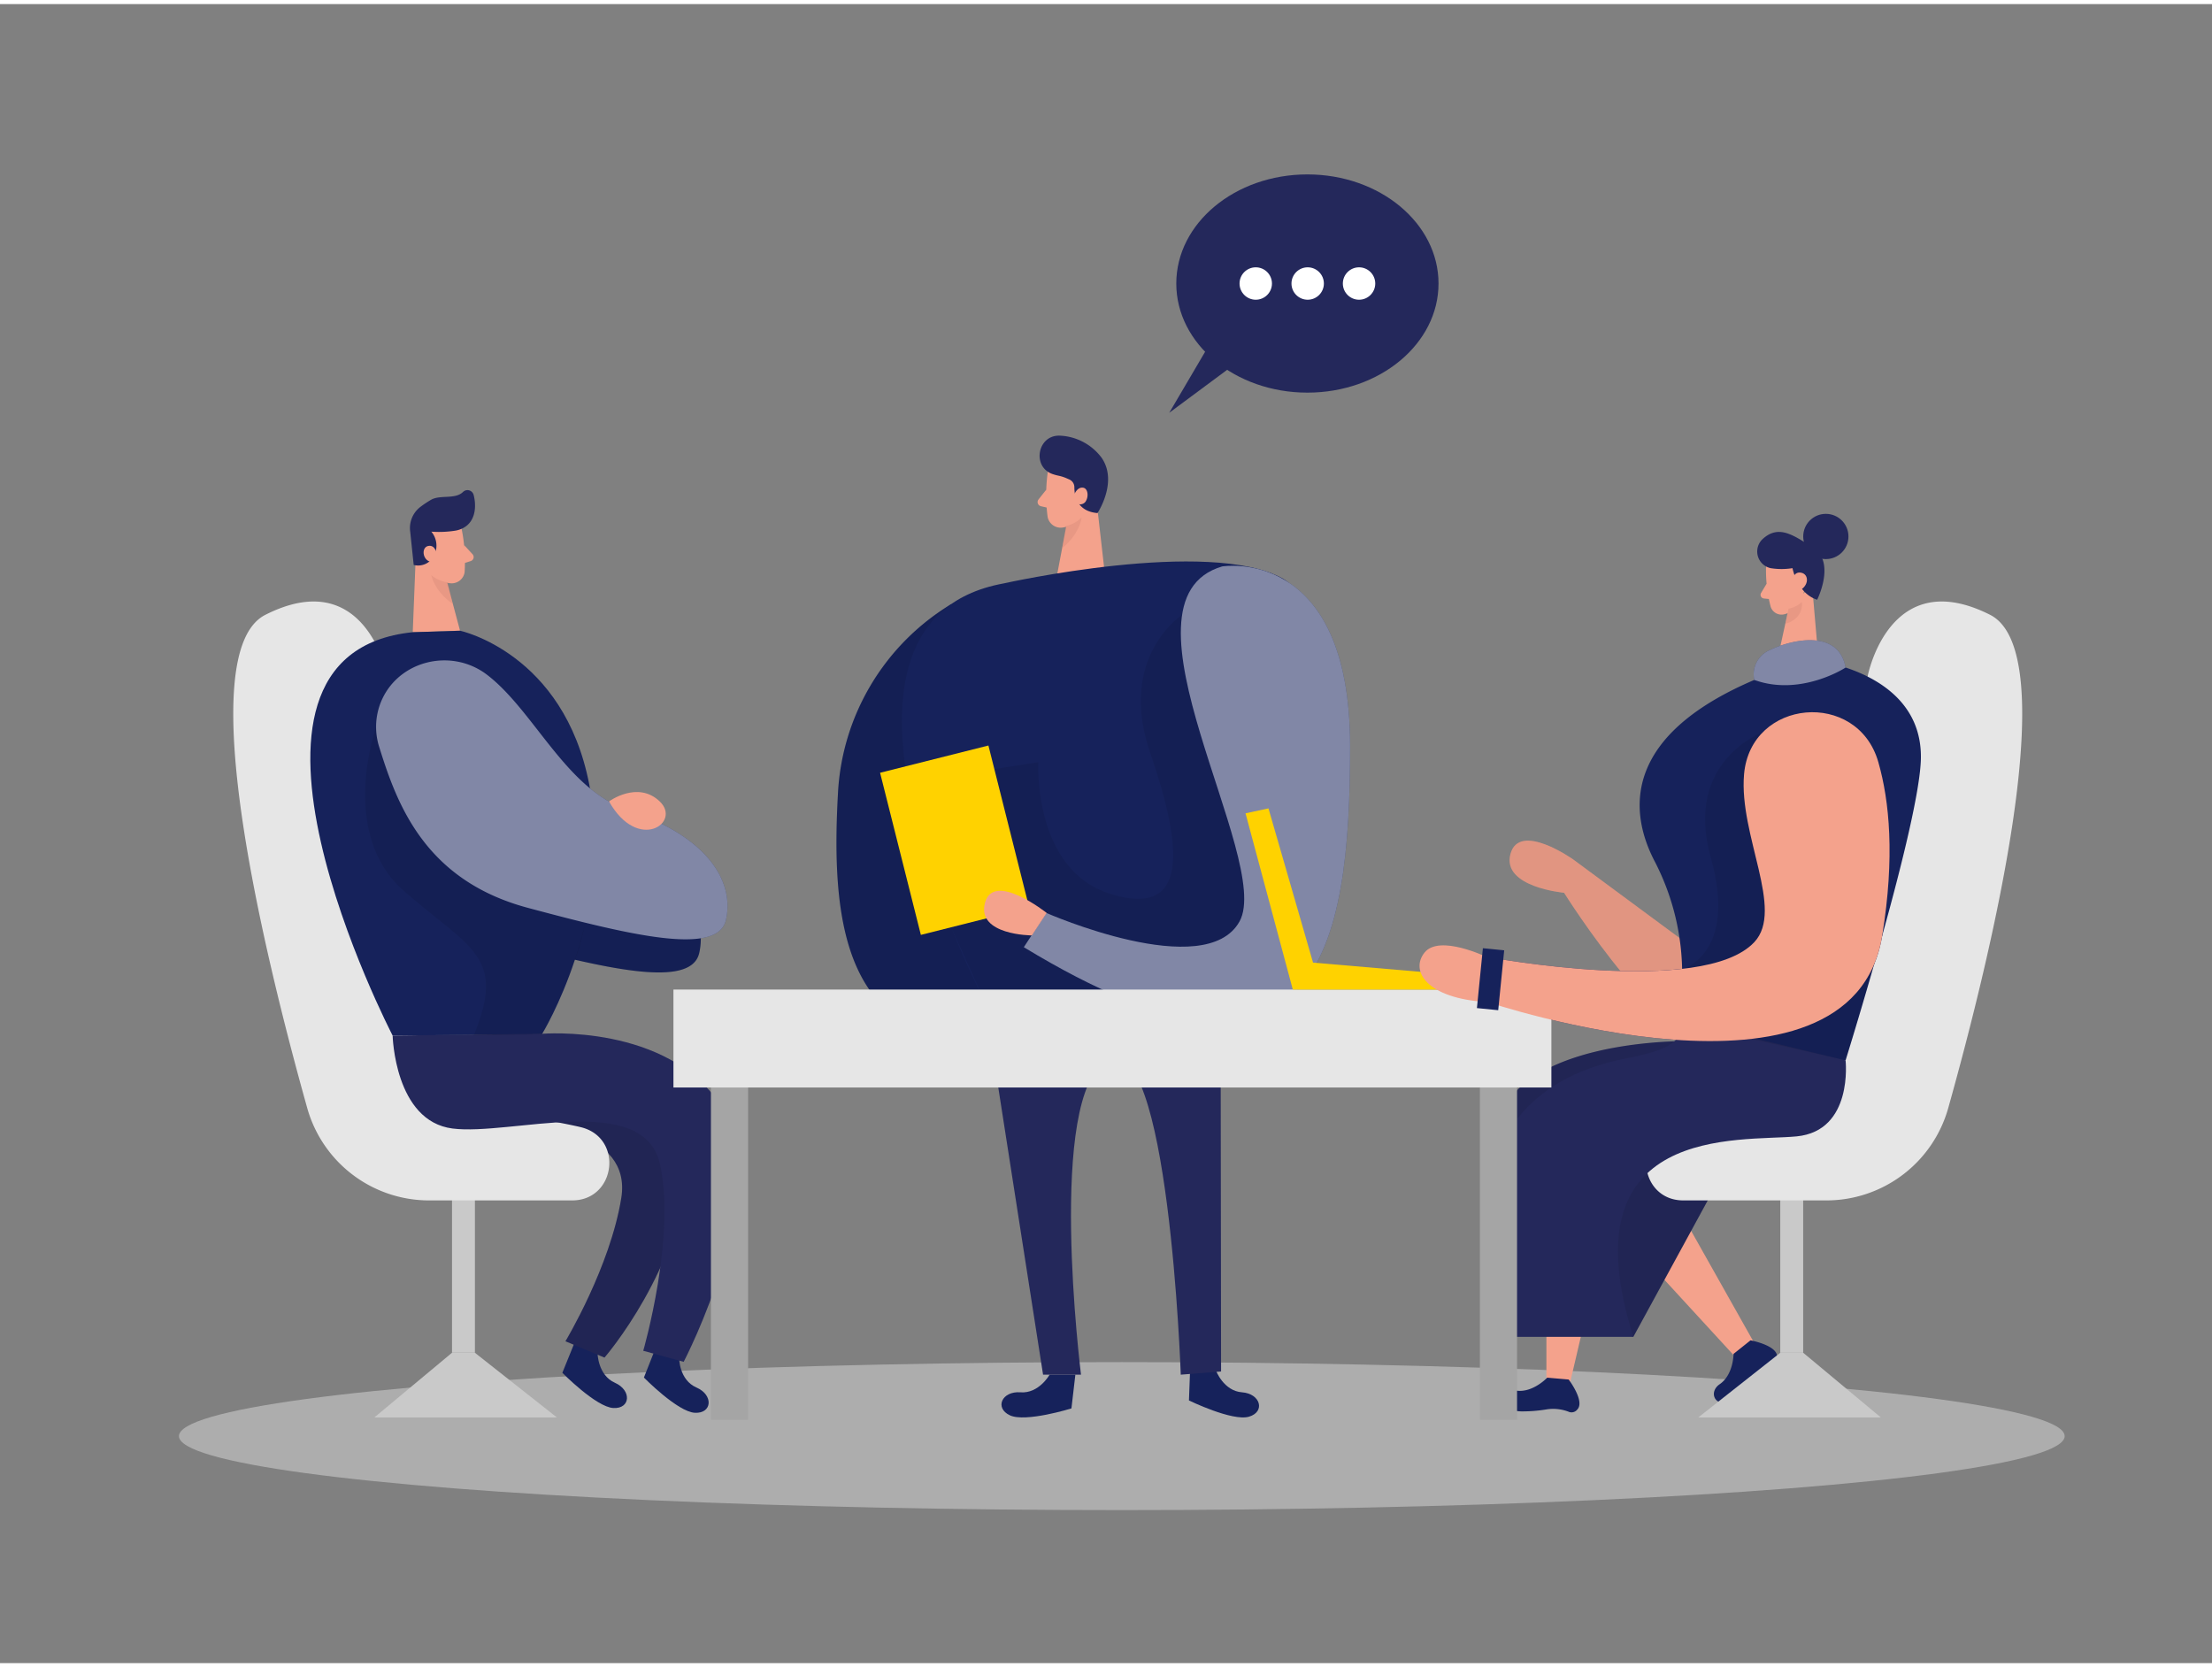 <svg id="Layer_1" data-name="Layer 1" xmlns="http://www.w3.org/2000/svg" viewBox="0 0 400 300" width="406" height="306" class="illustration styles_illustrationTablet__1DWOa"><rect x="0" y="0" width="400" height="300" fill="#808080" stroke="none"/><title>#116_team meeting_twocolour</title><ellipse cx="202.86" cy="258.95" rx="170.5" ry="13.38" fill="#e6e6e6" opacity="0.45"></ellipse><path d="M108.06,244s.06,3.94,3.13,5.3,2.84,4.74-.28,4.57-9.22-6.37-9.22-6.37L104,241.8Z" fill="#16225B"></path><path d="M96,202.62s18.35.81,16.35,13.26-10.1,25.92-10.1,25.92l7.06,2.95s14-16.08,15.37-35.92S97.92,193.42,96,202.62Z" fill="#24285b"></path><path d="M96,202.62s18.35.81,16.35,13.26-10.1,25.92-10.1,25.92l7.06,2.95s14-16.08,15.37-35.92S97.92,193.42,96,202.62Z" opacity="0.08"></path><path d="M83.31,127.32c-6.66-5.15-16.68-2.51-19.47,5.44a12,12,0,0,0-.07,7.65c3.17,10.17,8.17,24,26.83,29s34.34,8.74,35.84,2.19-2.67-14.88-18-20C97.53,147.9,91.78,133.86,83.31,127.32Z" fill="#16225B"></path><path d="M83.31,127.32c-6.66-5.15-16.68-2.51-19.47,5.44a12,12,0,0,0-.07,7.65c3.17,10.17,8.17,24,26.83,29s34.34,8.74,35.84,2.19-2.67-14.88-18-20C97.53,147.9,91.78,133.86,83.31,127.32Z" opacity="0.08"></path><path d="M122.81,244.86s0,3.94,3.13,5.3,2.84,4.74-.29,4.57-9.21-6.37-9.21-6.37l2.26-5.71Z" fill="#16225B"></path><path d="M315.75,177.77,284.53,154.7s-9.81-7-11.4-1,9.7,7,9.7,7,19.1,30.55,28.68,26.91S315.75,177.77,315.75,177.77Z" fill="#f4a28c"></path><path d="M315.75,177.77,284.53,154.7s-9.81-7-11.4-1,9.7,7,9.7,7,19.1,30.55,28.68,26.91S315.75,177.77,315.75,177.77Z" opacity="0.08"></path><polygon points="286.17 214.56 313.99 244.85 317.83 243.19 296.84 205.9 286.17 214.56" fill="#f4a28c"></polygon><path d="M313.48,244.08s0,3.77-2.5,5.48-.22,5.32,3.32,2a26.07,26.07,0,0,0,3-3.3,7.82,7.82,0,0,1,3.3-2.36,1.29,1.29,0,0,0,.75-1.27c.11-2.1-4.8-3-4.8-3Z" fill="#16225B"></path><path d="M304.19,187.54s-38.85-.29-33.22,22.71A45.77,45.77,0,0,0,295.36,241l14-25.67L301.66,193Z" fill="#24285b"></path><path d="M304.19,187.54s-38.85-.29-33.22,22.71A45.77,45.77,0,0,0,295.36,241l14-25.67L301.66,193Z" opacity="0.08"></path><rect x="321.93" y="208.17" width="4.14" height="35.71" fill="#c9c9c9"></rect><path d="M337.72,121.61s3.81-20.42,22.14-11.18c13.51,6.81.31,61.12-7.56,89.21a22.89,22.89,0,0,1-22.05,16.69H304.4c-7.91,0-9.32-11.27-1.66-13.22l.45-.11c4.46-1,9.69-1.84,14.45-2.47A17.67,17.67,0,0,0,333,184.36Z" fill="#e6e6e6"></path><path d="M319.35,102.22a25.78,25.78,0,0,0,.85,6.78,2.07,2.07,0,0,0,2.63,1.29,4.57,4.57,0,0,0,3.29-3.7l.95-3.67a3.69,3.69,0,0,0-1.92-3.81C322.71,97.63,319.25,99.72,319.35,102.22Z" fill="#f4a28c"></path><polygon points="327.68 105.09 328.84 118.51 321.4 118.63 323.49 109.06 327.68 105.09" fill="#f4a28c"></polygon><path d="M319.46,104.81l-1,1.67a.66.66,0,0,0,.49,1l1.59.17Z" fill="#f4a28c"></path><path d="M323.43,109.33a5,5,0,0,0,2.4-1.19s.53,2.9-3,3.93Z" fill="#ce8172" opacity="0.31"></path><polygon points="279.64 208.17 279.64 249.29 283.6 250.66 293.36 209 279.64 208.17" fill="#f4a28c"></polygon><path d="M279.79,248.38s-2.59,2.75-5.55,2.35-3.77,3.77,1.06,3.75a26.82,26.82,0,0,0,4.48-.38,7.81,7.81,0,0,1,4,.49,1.31,1.31,0,0,0,1.42-.42c1.49-1.48-1.53-5.45-1.53-5.45Z" fill="#16225B"></path><path d="M327.4,105.13s-.1-1.58,1.1-1.55,1.34,2.31-.26,2.65Z" fill="#f4a28c"></path><path d="M320.19,102a12.3,12.3,0,0,0,3.95,0s.84,4.56,4.46,5.71c0,0,3.43-6.82-.78-9.46-3.52-2.21-6.15-4.17-9.05-1.54A3.08,3.08,0,0,0,320.19,102Z" fill="#24285b"></path><circle cx="330.17" cy="96.27" r="4.09" fill="#24285b"></circle><path d="M324.07,104.36s.18-1.83,1.64-1.54,1.44,2.42-.4,3.26Z" fill="#f4a28c"></path><path d="M320.88,120.76l7.27-2.09s19.41,2.09,19.21,17.66c-.15,11.54-13.62,54.67-13.62,54.67H304.19V175.81a44.31,44.31,0,0,0-4.91-20.68C294.71,146.47,292.32,131.4,320.88,120.76Z" fill="#16225B"></path><path d="M315.38,139.27c1.19-13.68,20.55-15.38,24.29-2.17,2,7,3,17.1.7,31.31-5.51,34.26-71.51,12-71.51,12v-8.12s39,7.34,48.37-2.66C322.74,163.77,314.42,150.34,315.38,139.27Z" fill="#16225B"></path><path d="M304.19,183.9l29.55,7.1s1.43,12.75-8.85,13.75-41.78-2.5-29.53,36.25H271s-14.81-41.64,21.39-50c4.39-1,11.75-1.84,11.82-6.35Z" fill="#24285b"></path><path d="M172,108.51a42.53,42.53,0,0,0-20.47,34.22c-1.26,22.7.8,47.05,29.57,44.32S172,108.51,172,108.51Z" fill="#16225B"></path><path d="M172,108.51a42.53,42.53,0,0,0-20.47,34.22c-1.26,22.7.8,47.05,29.57,44.32S172,108.51,172,108.51Z" opacity="0.08"></path><path d="M189.45,84.77a30,30,0,0,0,0,8,2.41,2.41,0,0,0,2.86,1.86,5.32,5.32,0,0,0,4.33-3.81l1.62-4.13A4.3,4.3,0,0,0,196.61,82C194,79.92,189.69,81.86,189.45,84.77Z" fill="#f4a28c"></path><polygon points="198.01 87.41 199.79 103.02 191.12 103.39 193.3 91.88 198.01 87.41" fill="#f4a28c"></polygon><path d="M189.21,87.79l-1.41,1.78a.77.77,0,0,0,.43,1.23l1.81.42Z" fill="#f4a28c"></path><path d="M192.72,94.38a5.62,5.62,0,0,0,2.87-1.55s-.25,2.87-3.52,5.56Z" fill="#ce8172" opacity="0.31"></path><path d="M181.49,104.76s37.19-8.33,50.51-.86-12.82,77.85-12.82,77.85l-41.07-1.3S142.18,111.91,181.49,104.76Z" fill="#16225B"></path><path d="M189.8,247.84s-1.92,3.45-5.27,3.19-4.74,2.83-1.91,4.16,11.13-1.25,11.13-1.25l.71-6.1Z" fill="#16225B"></path><path d="M219.88,247.08s1.36,3.7,4.72,3.95,4.25,3.53,1.25,4.41S215,252.5,215,252.5l.23-6.13Z" fill="#16225B"></path><path d="M213.78,110.43S202,118,208,135.42s6.95,29.86-7.16,25.5-13.08-23.83-13.08-23.83l-14.39,2.23L172,166.94l6.11,13.51,35.67-2.24,14.54-3.71,5.42-18.22-9.87-30.87Z" opacity="0.08"></path><path d="M178.11,180.45l10.51,67.39h6.86s-6.36-50.68,4.75-56.8,13.29,56.8,13.29,56.8l7.29-.58-.09-69.48Z" fill="#24285b"></path><path d="M221,101.69s23.14-3.9,23.14,32.51-5.56,68.81-59,36.34l4.06-6.2S218,177,224.15,165.88,200.12,107.86,221,101.69Z" fill="#16225B"></path><path d="M221,101.69s23.14-3.9,23.14,32.51-5.56,68.81-59,36.34l4.06-6.2S218,177,224.15,165.88,200.12,107.86,221,101.69Z" fill="#fff" opacity="0.46"></path><rect x="162.53" y="136.08" width="20.2" height="30.23" transform="translate(-31.67 46.68) rotate(-14.12)" fill="#ffd200"></rect><path d="M189.27,164.34s-9.64-7.64-11.16-1.8,8.49,5.87,8.49,5.87Z" fill="#f4a28c"></path><ellipse cx="236.42" cy="50.53" rx="23.71" ry="19.73" fill="#24285b"></ellipse><polygon points="219.88 59.54 211.44 73.9 225.34 63.59 219.88 59.54" fill="#24285b"></polygon><circle cx="227.08" cy="50.53" r="2.93" fill="#fff"></circle><circle cx="236.47" cy="50.53" r="2.93" fill="#fff"></circle><circle cx="245.76" cy="50.53" r="2.93" fill="#fff"></circle><path d="M190.38,85a9.36,9.36,0,0,0,1.08.29,7.43,7.43,0,0,1,1.51.5l.39.17a1.53,1.53,0,0,1,.92,1.42c0,1.53.48,4.34,4.18,4.66,0,0,3.76-5.64.75-10a9.94,9.94,0,0,0-7.58-4C187.6,77.9,186.55,83.71,190.38,85Z" fill="#24285b"></path><rect x="81.73" y="208.17" width="4.14" height="35.71" transform="translate(167.61 452.04) rotate(-180)" fill="#c9c9c9"></rect><path d="M70.09,121.61S66.28,101.19,48,110.43c-13.51,6.81-.31,61.12,7.56,89.21a22.89,22.89,0,0,0,22.05,16.69h25.85c7.91,0,9.32-11.27,1.66-13.22l-.45-.11c-4.46-1-9.69-1.84-14.45-2.47a17.67,17.67,0,0,1-15.33-16.17Z" fill="#e6e6e6"></path><polygon points="85.88 243.88 100.7 255.57 67.7 255.57 81.73 243.88 85.88 243.88" fill="#c9c9c9"></polygon><path d="M83.47,94.88a29.66,29.66,0,0,1,.55,7.84,2.37,2.37,0,0,1-2.68,2,5.27,5.27,0,0,1-4.54-3.44l-1.89-3.93a4.24,4.24,0,0,1,1.33-4.73C78.66,90.45,83,92,83.47,94.88Z" fill="#f4a28c"></path><polygon points="75.25 98.1 74.64 113.58 83.19 113.31 80.21 102.16 75.25 98.1" fill="#f4a28c"></polygon><path d="M82.33,95.22A19.06,19.06,0,0,1,78,95.4a3.93,3.93,0,0,1,.51,4.29,3.21,3.21,0,0,1-3.7,1.73l-.63-6a4.8,4.8,0,0,1,1.91-4.55A17.59,17.59,0,0,1,78,89.61c1.65-.91,4.34,0,5.75-1.41a1.15,1.15,0,0,1,1.89.53c.49,1.81.5,4.73-1.86,6A4.61,4.61,0,0,1,82.33,95.22Z" fill="#24285b"></path><path d="M79,99.49s-.25-1.8-1.59-1.5-1,2.91.88,2.93Z" fill="#f4a28c"></path><path d="M83.93,97.83l1.52,1.65a.76.76,0,0,1-.33,1.24l-1.75.55Z" fill="#f4a28c"></path><path d="M81,104.57A5.6,5.6,0,0,1,78,103.26s.46,2.8,3.88,5.21Z" fill="#ce8172" opacity="0.31"></path><path d="M74.64,113.58l8.55-.27s18.77,4,23.37,27.83S98,186.28,98,186.28l-27,.24S35.2,117.61,74.64,113.58Z" fill="#16225B"></path><path d="M71,186.52s.36,15.48,10.84,16.81,34.48-6.73,37.48,6.34-3,33.85-3,33.85l7.31,2s16.42-31.42,6.75-46.32-32.35-13-32.35-13Z" fill="#24285b"></path><path d="M68,130.76s-6.86,19.17,5,29.58S91.67,172,85.65,186.52L98,186.28s6.49-11.8,7.8-20.16S68,130.76,68,130.76Z" opacity="0.08"></path><path d="M88.14,121.33c-6.66-5.15-16.68-2.51-19.47,5.44a12,12,0,0,0-.07,7.65c3.17,10.17,8.17,24,26.84,29s34.33,8.74,35.83,2.2-2.67-14.88-18-20C102.37,141.91,96.61,127.87,88.14,121.33Z" fill="#16225B"></path><path d="M88.14,121.33c-6.66-5.15-16.68-2.51-19.47,5.44a12,12,0,0,0-.07,7.65c3.17,10.17,8.17,24,26.84,29s34.33,8.74,35.83,2.2-2.67-14.88-18-20C102.37,141.91,96.61,127.87,88.14,121.33Z" fill="#fff" opacity="0.46"></path><path d="M110.13,144.18s5.17-3.82,9.17,0S115.38,153.49,110.13,144.18Z" fill="#f4a28c"></path><path d="M318.83,131.62s-14.41,5.21-9.47,22.71-5.18,20.17-5.18,20.17l13.05,12.76L333.74,191l5.17-17.41Z" opacity="0.08"></path><rect x="128.56" y="188.74" width="6.72" height="67.26" fill="#a5a5a5"></rect><rect x="267.61" y="188.74" width="6.72" height="67.26" fill="#a5a5a5"></rect><rect x="121.78" y="178.2" width="158.76" height="17.71" fill="#e6e6e6"></rect><path d="M194.36,90a1.2,1.2,0,0,1-.17-1.18c.27-.65.8-1.5,1.67-1.37s1.06,1.56.45,2.51a1.2,1.2,0,0,1-1.95,0Z" fill="#f4a28c"></path><path d="M315.38,139.27c1.19-13.68,20.55-15.38,24.29-2.17,2,7,3,17.1.7,31.31-5.51,34.26-71.51,12-71.51,12v-8.12s39,7.34,48.37-2.66C322.74,163.77,314.42,150.34,315.38,139.27Z" fill="#f4a28c"></path><polygon points="233.78 178.2 225.23 146.33 229.38 145.44 237.44 173.33 260.77 175.33 260.77 178.2 233.78 178.2" fill="#ffd200"></polygon><path d="M268.86,172.33s-8.56-4.16-11.25-.83.42,8.33,11.25,8.95Z" fill="#f4a28c"></path><rect x="267.61" y="170.88" width="3.87" height="10.88" transform="translate(18.84 -25.89) rotate(5.7)" fill="#16225B"></rect><polygon points="321.93 243.88 307.11 255.57 340.11 255.57 326.08 243.88 321.93 243.88" fill="#c9c9c9"></polygon><path d="M317.23,122.21a4.76,4.76,0,0,1,2.77-5.38c3.69-1.83,12.44-4,13.74,3.14C333.74,120,325.61,125.26,317.23,122.21Z" fill="#16225B"></path><path d="M317.23,122.21a4.76,4.76,0,0,1,2.77-5.38c3.69-1.83,12.44-4,13.74,3.14C333.74,120,325.61,125.26,317.23,122.21Z" fill="#fff" opacity="0.46"></path></svg>
